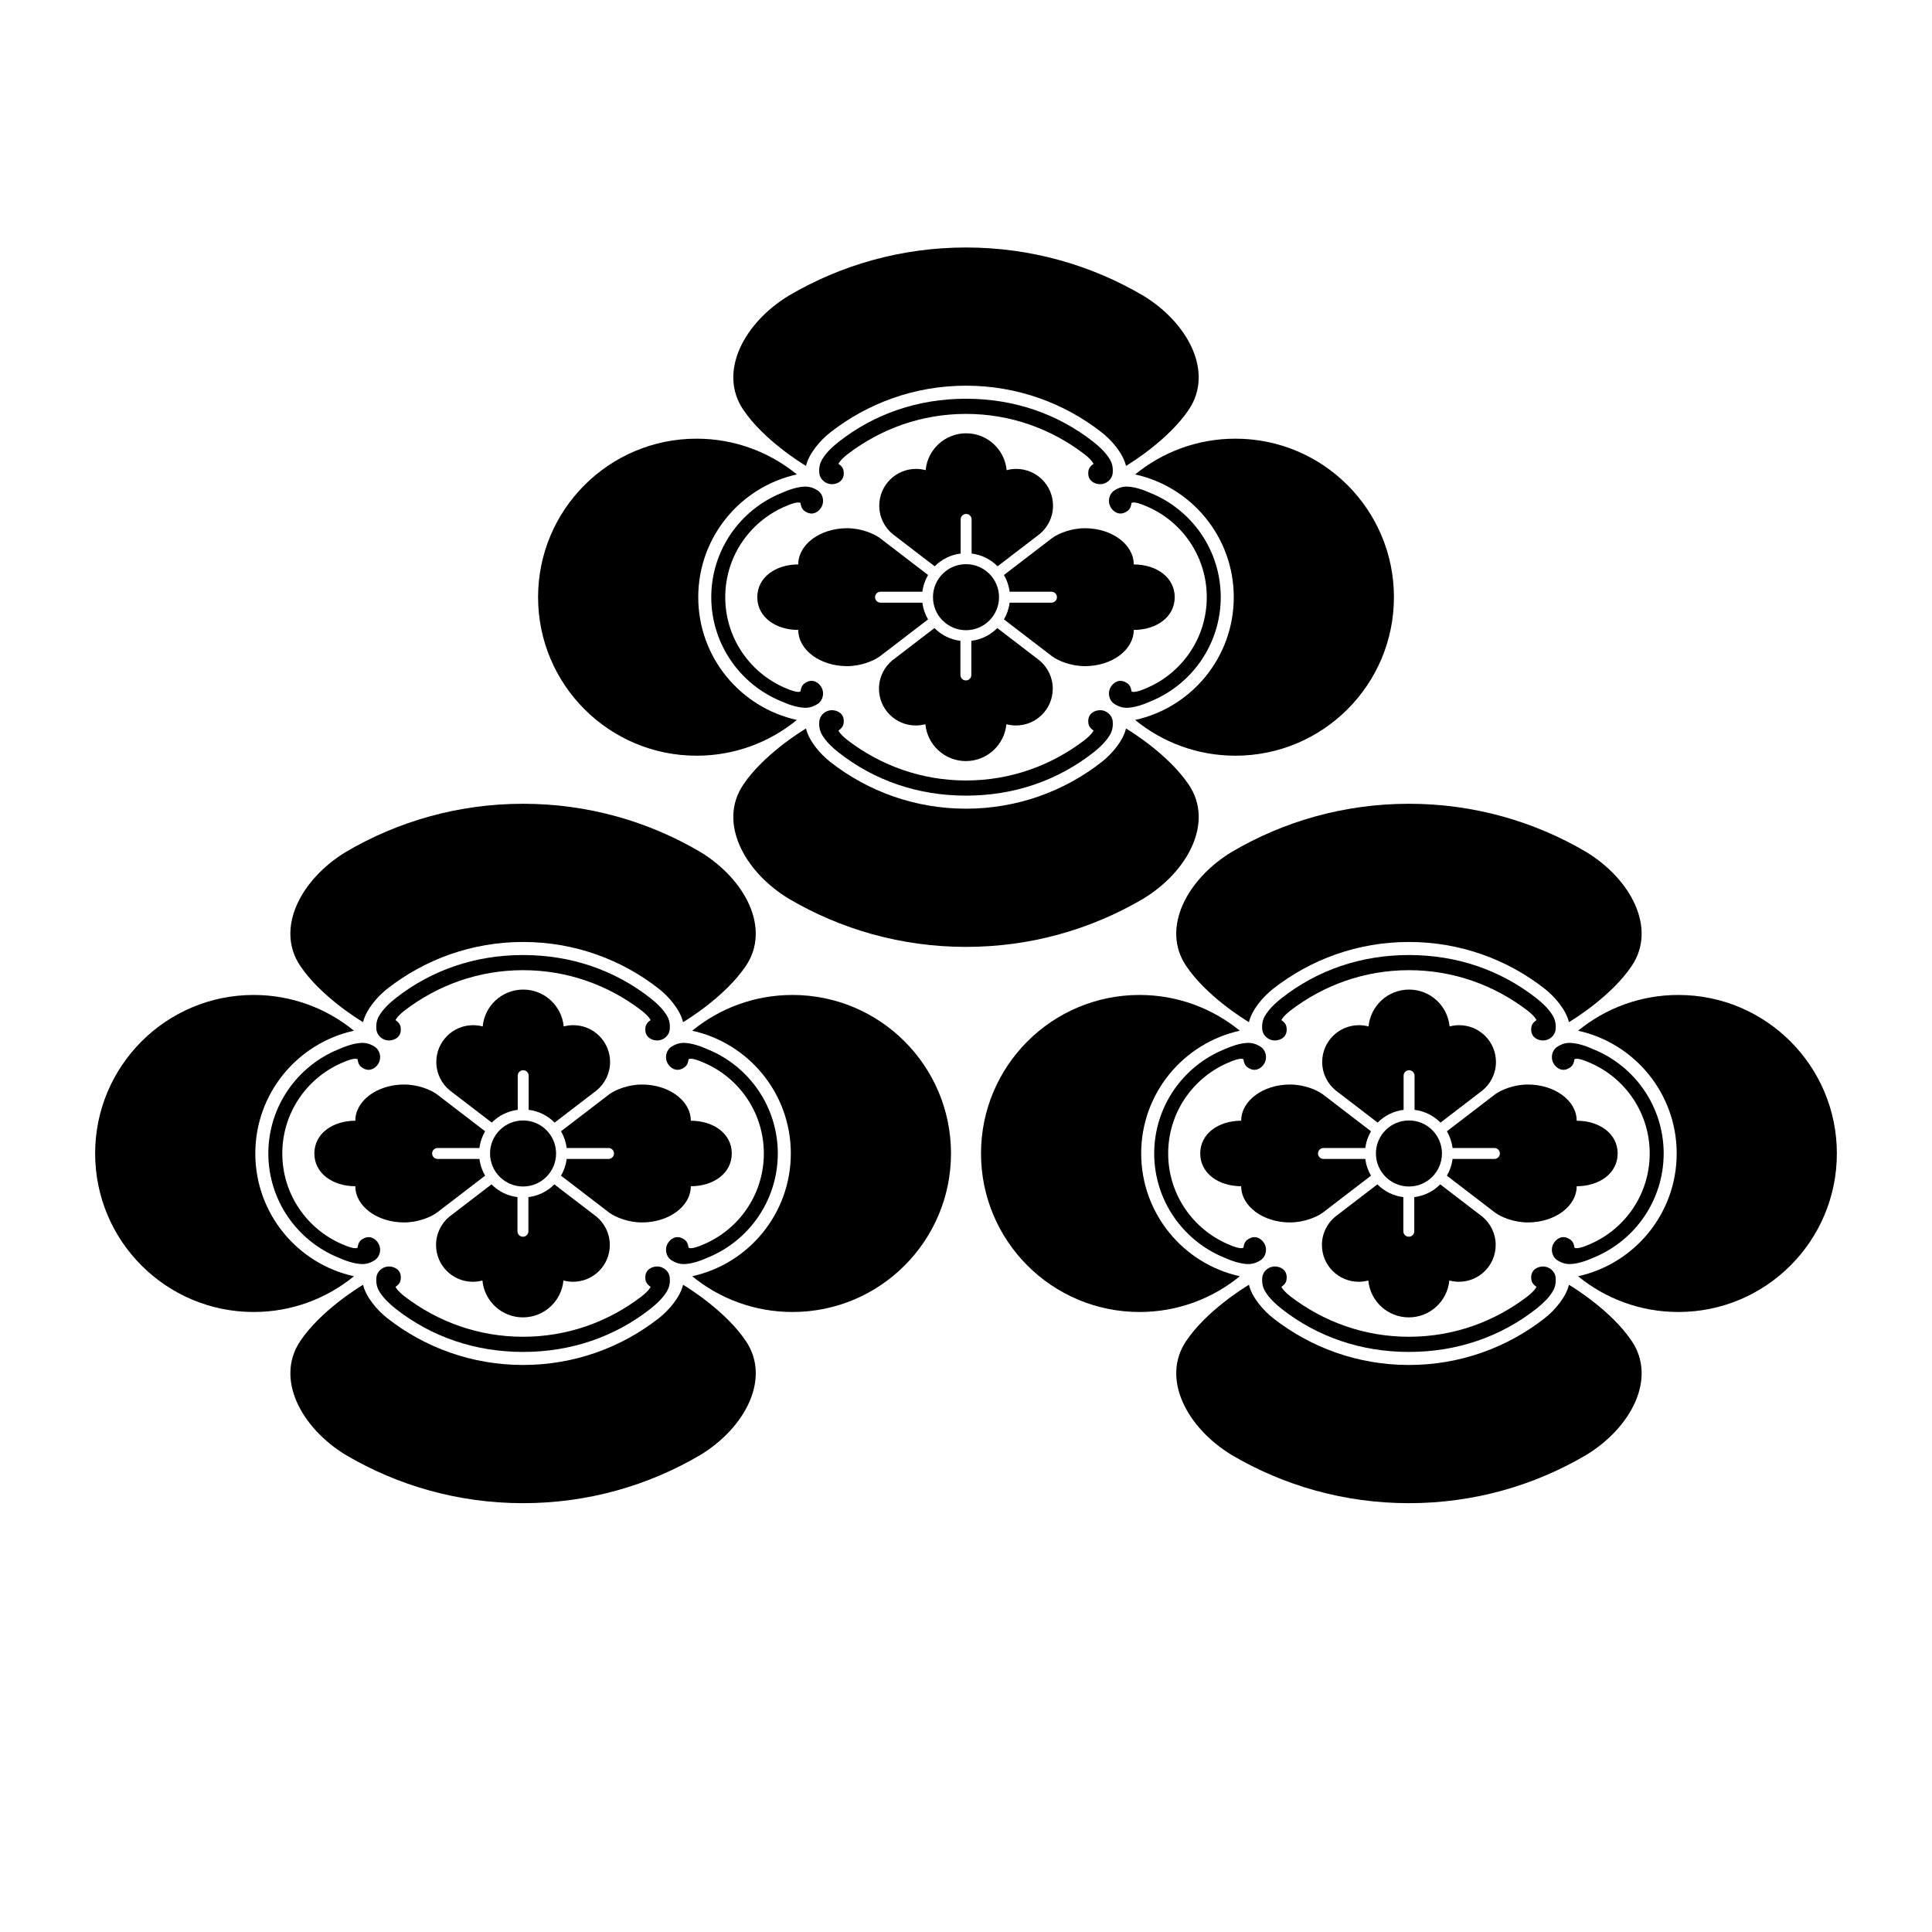 <?xml version="1.0" encoding="UTF-8" standalone="no"?>
<!-- Created with Inkscape (http://www.inkscape.org/) -->

<svg
   version="1.1"
   id="svg6595"
   width="793.701"
   height="793.701"
   viewBox="0 0 793.701 793.701"
   sodipodi:docname="asakura-yoshikage.svg"
   inkscape:version="1.2 (dc2aeda, 2022-05-15)"
   xmlns:inkscape="http://www.inkscape.org/namespaces/inkscape"
   xmlns:sodipodi="http://sodipodi.sourceforge.net/DTD/sodipodi-0.dtd"
   xmlns="http://www.w3.org/2000/svg"
   xmlns:svg="http://www.w3.org/2000/svg">
  <defs
     id="defs6599">
    <clipPath
       clipPathUnits="userSpaceOnUse"
       id="clipPath7643">
      <path
         d="M -557.064,585.848 H 38.211 V -9.428 H -557.064 Z"
         id="path7645"
         style="stroke-width:1" />
    </clipPath>
    <clipPath
       clipPathUnits="userSpaceOnUse"
       id="clipPath7649">
      <path
         d="M -528.09,575.381 H 67.186 V -19.895 H -528.09 Z"
         id="path7651"
         style="stroke-width:1" />
    </clipPath>
    <clipPath
       clipPathUnits="userSpaceOnUse"
       id="clipPath7655">
      <path
         d="M -564.573,585.848 H 30.703 V -9.428 H -564.573 Z"
         id="path7657"
         style="stroke-width:1" />
    </clipPath>
    <clipPath
       clipPathUnits="userSpaceOnUse"
       id="clipPath7661">
      <path
         d="M -561.413,585.852 H 33.863 V -9.424 H -561.413 Z"
         id="path7663"
         style="stroke-width:1" />
    </clipPath>
    <clipPath
       clipPathUnits="userSpaceOnUse"
       id="clipPath7667">
      <path
         d="M -557.495,577.85 H 37.781 V -17.426 H -557.495 Z"
         id="path7669"
         style="stroke-width:1" />
    </clipPath>
    <clipPath
       clipPathUnits="userSpaceOnUse"
       id="clipPath7673">
      <path
         d="M -568.227,575.819 H 27.049 V -19.457 H -568.227 Z"
         id="path7675"
         style="stroke-width:1" />
    </clipPath>
    <clipPath
       clipPathUnits="userSpaceOnUse"
       id="clipPath7679">
      <path
         d="M -576.369,585.588 H 18.907 V -9.688 H -576.369 Z"
         id="path7681"
         style="stroke-width:1" />
    </clipPath>
    <clipPath
       clipPathUnits="userSpaceOnUse"
       id="clipPath7685">
      <path
         d="M -550.264,577.325 H 45.012 V -17.951 H -550.264 Z"
         id="path7687"
         style="stroke-width:1" />
    </clipPath>
    <clipPath
       clipPathUnits="userSpaceOnUse"
       id="clipPath7691">
      <path
         d="M -536.698,584.573 H 58.578 V -10.703 H -536.698 Z"
         id="path7693"
         style="stroke-width:1" />
    </clipPath>
    <clipPath
       clipPathUnits="userSpaceOnUse"
       id="clipPath7697">
      <path
         d="M -540.821,585.848 H 54.455 V -9.428 H -540.821 Z"
         id="path7699"
         style="stroke-width:1" />
    </clipPath>
    <clipPath
       clipPathUnits="userSpaceOnUse"
       id="clipPath7703">
      <path
         d="M -538.222,577.948 H 57.054 V -17.328 H -538.222 Z"
         id="path7705"
         style="stroke-width:1" />
    </clipPath>
    <clipPath
       clipPathUnits="userSpaceOnUse"
       id="clipPath7709">
      <path
         d="M -556.401,578.014 H 38.875 V -17.262 H -556.401 Z"
         id="path7711"
         style="stroke-width:1" />
    </clipPath>
    <clipPath
       clipPathUnits="userSpaceOnUse"
       id="clipPath7715">
      <path
         d="M -586.545,579.503 H 8.731 V -15.773 H -586.545 Z"
         id="path7717"
         style="stroke-width:1" />
    </clipPath>
    <clipPath
       clipPathUnits="userSpaceOnUse"
       id="clipPath7722">
      <path
         d="M -584.194,578.938 H 11.082 V -16.338 H -584.194 Z"
         id="path7724"
         style="stroke-width:1" />
    </clipPath>
    <clipPath
       clipPathUnits="userSpaceOnUse"
       id="clipPath7728">
      <path
         d="M -545.417,584.573 H 49.859 V -10.703 H -545.417 Z"
         id="path7730"
         style="stroke-width:1" />
    </clipPath>
    <clipPath
       clipPathUnits="userSpaceOnUse"
       id="clipPath7734">
      <path
         d="M -553.898,585.848 H 41.378 V -9.428 H -553.898 Z"
         id="path7736"
         style="stroke-width:1" />
    </clipPath>
    <clipPath
       clipPathUnits="userSpaceOnUse"
       id="clipPath7740">
      <path
         d="M -574.546,585.852 H 20.73 V -9.424 H -574.546 Z"
         id="path7742"
         style="stroke-width:1" />
    </clipPath>
    <clipPath
       clipPathUnits="userSpaceOnUse"
       id="clipPath7746">
      <path
         d="M -572.817,586.135 H 22.459 V -9.141 H -572.817 Z"
         id="path7748"
         style="stroke-width:1" />
    </clipPath>
    <clipPath
       clipPathUnits="userSpaceOnUse"
       id="clipPath7752">
      <path
         d="M -567.775,585.852 H 27.501 V -9.424 H -567.775 Z"
         id="path7754"
         style="stroke-width:1" />
    </clipPath>
    <clipPath
       clipPathUnits="userSpaceOnUse"
       id="clipPath7759">
      <path
         d="M -531.192,581.588 H 64.084 V -13.688 H -531.192 Z"
         id="path7761"
         style="stroke-width:1" />
    </clipPath>
    <clipPath
       clipPathUnits="userSpaceOnUse"
       id="clipPath7765">
      <path
         d="M -548.983,585.852 H 46.293 V -9.424 H -548.983 Z"
         id="path7767"
         style="stroke-width:1" />
    </clipPath>
    <clipPath
       clipPathUnits="userSpaceOnUse"
       id="clipPath7771">
      <path
         d="M -542.933,584.573 H 52.343 V -10.703 H -542.933 Z"
         id="path7773"
         style="stroke-width:1" />
    </clipPath>
    <clipPath
       clipPathUnits="userSpaceOnUse"
       id="clipPath7777">
      <path
         d="m -446.636,316.265 h 595.276 v -595.276 h -595.276 z"
         id="path7779"
         style="stroke-width:1" />
    </clipPath>
    <clipPath
       clipPathUnits="userSpaceOnUse"
       id="clipPath7783">
      <path
         d="m -444.287,355.4 h 595.276 v -595.276 h -595.276 z"
         id="path7785"
         style="stroke-width:1" />
    </clipPath>
    <clipPath
       clipPathUnits="userSpaceOnUse"
       id="clipPath7789">
      <path
         d="m -434.115,247.653 h 595.276 v -595.276 h -595.276 z"
         id="path7791"
         style="stroke-width:1" />
    </clipPath>
    <clipPath
       clipPathUnits="userSpaceOnUse"
       id="clipPath7795">
      <path
         d="m -434.115,294.257 h 595.276 v -595.276 h -595.276 z"
         id="path7797"
         style="stroke-width:1" />
    </clipPath>
    <clipPath
       clipPathUnits="userSpaceOnUse"
       id="clipPath7801">
      <path
         d="m -351.615,355.4 h 595.276 v -595.276 h -595.276 z"
         id="path7803"
         style="stroke-width:1" />
    </clipPath>
    <clipPath
       clipPathUnits="userSpaceOnUse"
       id="clipPath7807">
      <path
         d="m -359.932,355.4 h 595.276 v -595.276 h -595.276 z"
         id="path7809"
         style="stroke-width:1" />
    </clipPath>
    <clipPath
       clipPathUnits="userSpaceOnUse"
       id="clipPath7813">
      <path
         d="m -421.595,394.537 h 595.276 v -595.276 h -595.276 z"
         id="path7815"
         style="stroke-width:1" />
    </clipPath>
    <clipPath
       clipPathUnits="userSpaceOnUse"
       id="clipPath7819">
      <path
         d="m -434.115,463.15 h 595.276 v -595.276 h -595.276 z"
         id="path7821"
         style="stroke-width:1" />
    </clipPath>
    <clipPath
       clipPathUnits="userSpaceOnUse"
       id="clipPath7825">
      <path
         d="m -434.115,416.548 h 595.276 v -595.276 h -595.276 z"
         id="path7827"
         style="stroke-width:1" />
    </clipPath>
    <clipPath
       clipPathUnits="userSpaceOnUse"
       id="clipPath7831">
      <path
         d="M -516.614,355.402 H 78.662 V -239.874 H -516.614 Z"
         id="path7833"
         style="stroke-width:1" />
    </clipPath>
    <clipPath
       clipPathUnits="userSpaceOnUse"
       id="clipPath7837">
      <path
         d="M -508.299,355.402 H 86.977 V -239.874 H -508.299 Z"
         id="path7839"
         style="stroke-width:1" />
    </clipPath>
    <clipPath
       clipPathUnits="userSpaceOnUse"
       id="clipPath7843">
      <path
         d="m -406.094,355.4 h 595.276 v -595.276 h -595.276 z"
         id="path7845"
         style="stroke-width:1" />
    </clipPath>
    <clipPath
       clipPathUnits="userSpaceOnUse"
       id="clipPath7849">
      <path
         d="m -462.136,355.402 h 595.276 v -595.276 h -595.276 z"
         id="path7851"
         style="stroke-width:1" />
    </clipPath>
    <clipPath
       clipPathUnits="userSpaceOnUse"
       id="clipPath7855">
      <path
         d="m -161.165,416.548 h 595.276 v -595.276 h -595.276 z"
         id="path7857"
         style="stroke-width:1" />
    </clipPath>
    <clipPath
       clipPathUnits="userSpaceOnUse"
       id="clipPath7861">
      <path
         d="m -243.664,355.402 h 595.276 v -595.276 h -595.276 z"
         id="path7863"
         style="stroke-width:1" />
    </clipPath>
    <clipPath
       clipPathUnits="userSpaceOnUse"
       id="clipPath7867">
      <path
         d="m -235.349,355.402 h 595.276 v -595.276 h -595.276 z"
         id="path7869"
         style="stroke-width:1" />
    </clipPath>
    <clipPath
       clipPathUnits="userSpaceOnUse"
       id="clipPath7873">
      <path
         d="m -133.144,355.4 h 595.276 v -595.276 h -595.276 z"
         id="path7875"
         style="stroke-width:1" />
    </clipPath>
    <clipPath
       clipPathUnits="userSpaceOnUse"
       id="clipPath7879">
      <path
         d="m -189.185,355.402 h 595.276 v -595.276 h -595.276 z"
         id="path7881"
         style="stroke-width:1" />
    </clipPath>
    <clipPath
       clipPathUnits="userSpaceOnUse"
       id="clipPath7885">
      <path
         d="m -310.161,144.866 h 595.276 v -595.276 h -595.276 z"
         id="path7887"
         style="stroke-width:1" />
    </clipPath>
    <clipPath
       clipPathUnits="userSpaceOnUse"
       id="clipPath7891">
      <path
         d="m -307.812,184.001 h 595.276 v -595.276 h -595.276 z"
         id="path7893"
         style="stroke-width:1" />
    </clipPath>
    <clipPath
       clipPathUnits="userSpaceOnUse"
       id="clipPath7897">
      <path
         d="m -297.641,76.253 h 595.276 v -595.276 h -595.276 z"
         id="path7899"
         style="stroke-width:1" />
    </clipPath>
    <clipPath
       clipPathUnits="userSpaceOnUse"
       id="clipPath7903">
      <path
         d="m -297.641,122.857 h 595.276 v -595.276 h -595.276 z"
         id="path7905"
         style="stroke-width:1" />
    </clipPath>
    <clipPath
       clipPathUnits="userSpaceOnUse"
       id="clipPath7909">
      <path
         d="m -215.141,184.001 h 595.276 v -595.276 h -595.276 z"
         id="path7911"
         style="stroke-width:1" />
    </clipPath>
    <clipPath
       clipPathUnits="userSpaceOnUse"
       id="clipPath7915">
      <path
         d="m -223.457,184.001 h 595.276 v -595.276 h -595.276 z"
         id="path7917"
         style="stroke-width:1" />
    </clipPath>
    <clipPath
       clipPathUnits="userSpaceOnUse"
       id="clipPath7921">
      <path
         d="m -285.12,223.136 h 595.276 v -595.276 h -595.276 z"
         id="path7923"
         style="stroke-width:1" />
    </clipPath>
    <clipPath
       clipPathUnits="userSpaceOnUse"
       id="clipPath7927">
      <path
         d="m -297.641,291.75 h 595.276 v -595.276 h -595.276 z"
         id="path7929"
         style="stroke-width:1" />
    </clipPath>
    <clipPath
       clipPathUnits="userSpaceOnUse"
       id="clipPath7933">
      <path
         d="m -297.641,245.147 h 595.276 v -595.276 h -595.276 z"
         id="path7935"
         style="stroke-width:1" />
    </clipPath>
    <clipPath
       clipPathUnits="userSpaceOnUse"
       id="clipPath7939">
      <path
         d="m -380.14,184.002 h 595.276 v -595.276 h -595.276 z"
         id="path7941"
         style="stroke-width:1" />
    </clipPath>
    <clipPath
       clipPathUnits="userSpaceOnUse"
       id="clipPath7945">
      <path
         d="m -371.824,184.002 h 595.276 v -595.276 h -595.276 z"
         id="path7947"
         style="stroke-width:1" />
    </clipPath>
    <clipPath
       clipPathUnits="userSpaceOnUse"
       id="clipPath7951">
      <path
         d="m -269.619,184.001 h 595.276 v -595.276 h -595.276 z"
         id="path7953"
         style="stroke-width:1" />
    </clipPath>
    <clipPath
       clipPathUnits="userSpaceOnUse"
       id="clipPath7957">
      <path
         d="m -325.661,184.002 h 595.276 v -595.276 h -595.276 z"
         id="path7959"
         style="stroke-width:1" />
    </clipPath>
    <clipPath
       clipPathUnits="userSpaceOnUse"
       id="clipPath7963">
      <path
         d="m -173.685,316.265 h 595.276 v -595.276 h -595.276 z"
         id="path7965"
         style="stroke-width:1" />
    </clipPath>
    <clipPath
       clipPathUnits="userSpaceOnUse"
       id="clipPath7969">
      <path
         d="m -171.337,355.4 h 595.276 v -595.276 h -595.276 z"
         id="path7971"
         style="stroke-width:1" />
    </clipPath>
    <clipPath
       clipPathUnits="userSpaceOnUse"
       id="clipPath7975">
      <path
         d="m -161.165,247.653 h 595.276 v -595.276 h -595.276 z"
         id="path7977"
         style="stroke-width:1" />
    </clipPath>
    <clipPath
       clipPathUnits="userSpaceOnUse"
       id="clipPath7981">
      <path
         d="m -161.165,294.257 h 595.276 v -595.276 h -595.276 z"
         id="path7983"
         style="stroke-width:1" />
    </clipPath>
    <clipPath
       clipPathUnits="userSpaceOnUse"
       id="clipPath7987">
      <path
         d="M -78.665,355.4 H 516.611 V -239.876 H -78.665 Z"
         id="path7989"
         style="stroke-width:1" />
    </clipPath>
    <clipPath
       clipPathUnits="userSpaceOnUse"
       id="clipPath7993">
      <path
         d="m -86.981,355.4 h 595.276 v -595.276 h -595.276 z"
         id="path7995"
         style="stroke-width:1" />
    </clipPath>
    <clipPath
       clipPathUnits="userSpaceOnUse"
       id="clipPath7999">
      <path
         d="m -148.644,394.537 h 595.276 v -595.276 h -595.276 z"
         id="path8001"
         style="stroke-width:1" />
    </clipPath>
    <clipPath
       clipPathUnits="userSpaceOnUse"
       id="clipPath8005">
      <path
         d="M -161.165,463.15 H 434.111 V -132.126 H -161.165 Z"
         id="path8007"
         style="stroke-width:1" />
    </clipPath>
  </defs>
  <sodipodi:namedview
     id="namedview6597"
     pagecolor="#ffffff"
     bordercolor="#000000"
     borderopacity="0.25"
     inkscape:showpageshadow="2"
     inkscape:pageopacity="0.0"
     inkscape:pagecheckerboard="0"
     inkscape:deskcolor="#d1d1d1"
     showgrid="false"
     inkscape:zoom="0.29734106"
     inkscape:cx="-215.24105"
     inkscape:cy="454.02408"
     inkscape:window-width="1419"
     inkscape:window-height="456"
     inkscape:window-x="0"
     inkscape:window-y="25"
     inkscape:window-maximized="0"
     inkscape:current-layer="svg6595">
    <inkscape:page
       x="0"
       y="0"
       id="page6601"
       width="793.701"
       height="793.701" />
  </sodipodi:namedview>
  <path
     d="m 413.547,193.156 c 1.257,-0.339 2.581,-0.523 3.948,-0.523 8.343,0 15.107,6.764 15.107,15.107 0,4.704 -2.15,8.902 -5.518,11.673 l -17.268,13.237 c -2.793,-2.829 -6.51,-4.737 -10.66,-5.241 v -14.027 c 0,-1.242 -1.005,-2.245 -2.248,-2.245 -1.244,0 -2.248,1.003 -2.248,2.245 v 14.027 c -4.15,0.504 -7.866,2.412 -10.66,5.241 l -17.268,-13.237 c -3.369,-2.771 -5.517,-6.969 -5.517,-11.673 0,-8.343 6.763,-15.107 15.107,-15.107 1.364,0 2.689,0.182 3.948,0.522 0.786,-8.499 7.934,-15.148 16.638,-15.148 8.702,0 15.851,6.652 16.639,15.149"
     style="fill:#000000;fill-opacity:1;fill-rule:nonzero;stroke:none"
     id="path6715" />
  <path
     d="m 410.415,245.336 c 0,7.493 -6.075,13.565 -13.564,13.565 -7.487,0 -13.565,-6.072 -13.565,-13.565 0,-7.492 6.078,-13.564 13.565,-13.564 7.489,0 13.564,6.072 13.564,13.564"
     style="fill:#000000;fill-opacity:1;fill-rule:nonzero;stroke:none"
     id="path6719" />
  <path
     d="m 396.854,101.672 c 26.57,0 51.453,7.215 72.801,19.788 18.409,11.179 29.109,31.372 18.741,46.801 -8.293,12.347 -23.686,21.858 -25.816,23.138 -1.178,-5.067 -5.804,-10.494 -10.016,-13.783 -15.358,-12.013 -34.697,-19.169 -55.71,-19.169 -21.016,0 -40.352,7.156 -55.711,19.169 -4.216,3.289 -8.837,8.716 -10.02,13.783 -2.126,-1.28 -17.518,-10.791 -25.814,-23.138 -10.368,-15.429 0.33,-35.622 18.744,-46.801 21.347,-12.573 46.23,-19.788 72.801,-19.788"
     style="fill:#000000;fill-opacity:1;fill-rule:nonzero;stroke:none"
     id="path6723" />
  <path
     d="m 396.854,163.811 c 19.772,0 37.672,6.212 52.377,17.754 2.675,2.127 5.052,4.431 6.631,7.015 0.982,1.609 1.489,3.445 1.236,5.884 -0.263,2.537 -2.666,4.454 -5.091,4.454 -2.432,0 -4.935,-1.449 -4.935,-4.412 0,-1.702 0.438,-2.739 2.179,-3.955 0,0 -0.527,-1.443 -3.783,-3.986 -13.573,-10.364 -30.282,-16.522 -48.614,-16.529 -18.332,0.007 -35.042,6.165 -48.619,16.529 -3.255,2.543 -3.78,3.986 -3.78,3.986 1.74,1.216 2.177,2.253 2.177,3.955 0,2.963 -2.5,4.412 -4.932,4.412 -2.426,0 -4.829,-1.917 -5.093,-4.454 -0.255,-2.439 0.253,-4.275 1.237,-5.884 1.578,-2.584 3.956,-4.888 6.632,-7.015 14.706,-11.542 32.606,-17.754 52.378,-17.754"
     style="fill:#000000;fill-opacity:1;fill-rule:nonzero;stroke:none"
     id="path6727" />
  <path
     d="m 286.854,245.336 c 0,24.7 17.348,45.349 40.521,50.434 -11.226,9.182 -25.569,14.687 -41.2,14.687 -35.966,0 -65.122,-29.157 -65.122,-65.121 0,-35.966 29.156,-65.12 65.122,-65.12 15.631,0 29.974,5.505 41.2,14.685 -23.173,5.088 -40.521,25.736 -40.521,50.435"
     style="fill:#000000;fill-opacity:1;fill-rule:nonzero;stroke:none"
     id="path6731" />
  <path
     d="m 297.942,245.336 c 0,16.581 9.964,30.841 24.227,37.113 6.153,2.781 6.717,1.517 6.717,1.517 0.283,-2.104 1.001,-2.968 2.517,-3.749 2.631,-1.36 5.067,0.197 6.181,2.356 1.115,2.155 0.514,5.169 -1.617,6.569 -2.052,1.344 -3.914,1.736 -5.797,1.603 -3.015,-0.216 -6.141,-1.268 -9.256,-2.664 -16.833,-6.893 -28.681,-23.42 -28.715,-42.745 0.034,-19.324 11.882,-35.852 28.715,-42.746 3.115,-1.397 6.241,-2.446 9.256,-2.665 1.883,-0.132 3.745,0.26 5.797,1.605 2.131,1.4 2.732,4.412 1.617,6.57 -1.114,2.16 -3.55,3.716 -6.181,2.356 -1.516,-0.782 -2.234,-1.647 -2.517,-3.75 0,0 -0.564,-1.265 -6.717,1.515 -14.263,6.275 -24.227,20.533 -24.227,37.115"
     style="fill:#000000;fill-opacity:1;fill-rule:nonzero;stroke:none"
     id="path6735" />
  <path
     d="m 380.159,297.516 c -1.257,0.338 -2.581,0.522 -3.948,0.522 -8.343,0 -15.107,-6.762 -15.107,-15.106 0,-4.704 2.15,-8.903 5.519,-11.674 l 17.267,-13.236 c 2.793,2.827 6.51,4.736 10.66,5.24 v 14.027 c 0,1.243 1.005,2.247 2.248,2.247 1.244,0 2.246,-1.004 2.246,-2.247 v -14.027 c 4.152,-0.504 7.867,-2.413 10.662,-5.24 l 17.268,13.236 c 3.369,2.771 5.517,6.97 5.517,11.674 0,8.344 -6.763,15.106 -15.107,15.106 -1.364,0 -2.689,-0.184 -3.948,-0.521 -0.785,8.499 -7.934,15.148 -16.638,15.148 -8.702,0 -15.851,-6.652 -16.639,-15.149"
     style="fill:#000000;fill-opacity:1;fill-rule:nonzero;stroke:none"
     id="path6739" />
  <path
     d="m 396.854,389.001 c -26.571,0 -51.454,-7.214 -72.801,-19.788 -18.41,-11.18 -29.11,-31.372 -18.742,-46.801 8.294,-12.347 23.686,-21.858 25.816,-23.138 1.179,5.066 5.804,10.495 10.016,13.783 15.359,12.012 34.697,19.168 55.711,19.168 21.016,0 40.352,-7.156 55.71,-19.168 4.216,-3.288 8.838,-8.717 10.02,-13.783 2.13,1.28 17.519,10.791 25.815,23.138 10.368,15.429 -0.332,35.621 -18.743,46.801 -21.349,12.574 -46.232,19.788 -72.802,19.788"
     style="fill:#000000;fill-opacity:1;fill-rule:nonzero;stroke:none"
     id="path6743" />
  <path
     d="m 396.854,326.864 c -19.772,0 -37.672,-6.215 -52.378,-17.758 -2.676,-2.126 -5.052,-4.429 -6.63,-7.012 -0.983,-1.612 -1.49,-3.448 -1.236,-5.884 0.265,-2.54 2.665,-4.456 5.093,-4.456 2.431,0 4.931,1.45 4.931,4.411 0,1.704 -0.438,2.74 -2.179,3.957 0,0 0.528,1.444 3.784,3.986 13.573,10.362 30.283,16.522 48.615,16.529 18.332,-0.007 35.041,-6.167 48.618,-16.529 3.255,-2.542 3.779,-3.986 3.779,-3.986 -1.739,-1.217 -2.177,-2.253 -2.177,-3.957 0,-2.961 2.501,-4.411 4.933,-4.411 2.427,0 4.828,1.916 5.093,4.456 0.255,2.436 -0.253,4.272 -1.237,5.884 -1.579,2.583 -3.957,4.886 -6.632,7.012 -14.705,11.543 -32.605,17.758 -52.377,17.758"
     style="fill:#000000;fill-opacity:1;fill-rule:nonzero;stroke:none"
     id="path6747" />
  <path
     d="m 506.852,245.337 c 0,-24.699 -17.347,-45.348 -40.52,-50.433 11.225,-9.18 25.569,-14.688 41.201,-14.688 35.966,0 65.12,29.157 65.12,65.121 0,35.965 -29.154,65.12 -65.12,65.12 -15.632,0 -29.976,-5.505 -41.201,-14.685 23.173,-5.086 40.52,-25.735 40.52,-50.435"
     style="fill:#000000;fill-opacity:1;fill-rule:nonzero;stroke:none"
     id="path6751" />
  <path
     d="m 495.764,245.337 c 0,-16.58 -9.964,-30.839 -24.227,-37.113 -6.153,-2.782 -6.717,-1.516 -6.717,-1.516 -0.282,2.102 -1.002,2.966 -2.517,3.75 -2.631,1.359 -5.067,-0.197 -6.181,-2.358 -1.115,-2.155 -0.514,-5.17 1.617,-6.568 2.051,-1.347 3.915,-1.738 5.796,-1.606 3.016,0.218 6.144,1.27 9.257,2.666 16.832,6.893 28.68,23.42 28.715,42.745 -0.035,19.324 -11.883,35.852 -28.715,42.745 -3.113,1.398 -6.241,2.448 -9.257,2.664 -1.881,0.135 -3.745,-0.258 -5.796,-1.604 -2.131,-1.398 -2.732,-4.412 -1.617,-6.569 1.114,-2.159 3.55,-3.716 6.181,-2.356 1.515,0.784 2.235,1.647 2.517,3.751 0,0 0.564,1.264 6.717,-1.518 14.263,-6.273 24.227,-20.532 24.227,-37.113"
     style="fill:#000000;fill-opacity:1;fill-rule:nonzero;stroke:none"
     id="path6755" />
  <path
     d="m 359.491,245.336 c 0,-1.24 1.005,-2.247 2.248,-2.247 h 17.196 c 0.307,-2.484 1.117,-4.809 2.328,-6.875 0,0 -7.664,-5.902 -19.841,-15.209 -2.54,-1.847 -7.734,-3.997 -13.431,-3.997 -11.075,0 -20.053,6.66 -20.053,14.876 -9.292,0 -16.827,5.282 -16.827,13.452 0,8.168 7.535,13.453 16.827,13.453 0,8.216 8.978,14.876 20.053,14.876 5.697,0 10.891,-2.152 13.431,-3.997 12.177,-9.307 19.841,-15.211 19.841,-15.211 -1.211,-2.065 -2.021,-4.389 -2.328,-6.873 h -17.196 c -1.243,0 -2.248,-1.008 -2.248,-2.248"
     style="fill:#000000;fill-opacity:1;fill-rule:nonzero;stroke:none"
     id="path6759" />
  <path
     d="m 434.214,245.337 c 0,1.24 -1.008,2.247 -2.247,2.247 h -17.196 c -0.309,2.484 -1.117,4.809 -2.329,6.876 0,0 7.662,5.902 19.84,15.209 2.542,1.845 7.732,3.996 13.432,3.996 11.076,0 20.052,-6.66 20.052,-14.876 9.294,0 16.829,-5.284 16.829,-13.452 0,-8.169 -7.535,-13.452 -16.829,-13.452 0,-8.217 -8.976,-14.876 -20.052,-14.876 -5.7,0 -10.89,2.149 -13.432,3.997 -12.178,9.307 -19.84,15.21 -19.84,15.21 1.212,2.065 2.02,4.39 2.329,6.873 h 17.196 c 1.239,0 2.247,1.008 2.247,2.248"
     style="fill:#000000;fill-opacity:1;fill-rule:nonzero;stroke:none"
     id="path6763" />
  <path
     d="m 231.579,421.687 c 1.258,-0.338 2.582,-0.521 3.948,-0.521 8.343,0 15.107,6.764 15.107,15.107 0,4.704 -2.149,8.901 -5.517,11.672 l -17.268,13.237 c -2.794,-2.828 -6.511,-4.737 -10.66,-5.24 v -14.025 c 0,-1.246 -1.006,-2.248 -2.248,-2.248 -1.244,0 -2.248,1.002 -2.248,2.248 v 14.025 c -4.151,0.503 -7.867,2.412 -10.66,5.24 l -17.268,-13.237 c -3.369,-2.771 -5.517,-6.968 -5.517,-11.672 0,-8.343 6.762,-15.107 15.106,-15.107 1.364,0 2.69,0.18 3.948,0.521 0.787,-8.497 7.935,-15.148 16.639,-15.148 8.701,0 15.85,6.651 16.638,15.148"
     style="fill:#000000;fill-opacity:1;fill-rule:nonzero;stroke:none"
     id="path6767" />
  <path
     d="m 228.449,473.867 c 0,7.495 -6.075,13.568 -13.564,13.568 -7.487,0 -13.566,-6.073 -13.566,-13.568 0,-7.489 6.079,-13.562 13.566,-13.562 7.489,0 13.564,6.073 13.564,13.562"
     style="fill:#000000;fill-opacity:1;fill-rule:nonzero;stroke:none"
     id="path6771" />
  <path
     d="m 214.886,330.205 c 26.571,0 51.453,7.214 72.801,19.788 18.41,11.18 29.11,31.372 18.742,46.801 -8.294,12.347 -23.687,21.856 -25.816,23.137 -1.179,-5.066 -5.804,-10.494 -10.016,-13.782 -15.359,-12.014 -34.698,-19.17 -55.711,-19.17 -21.016,0 -40.352,7.156 -55.71,19.17 -4.216,3.288 -8.838,8.716 -10.02,13.782 -2.127,-1.281 -17.519,-10.79 -25.815,-23.137 -10.368,-15.429 0.331,-35.621 18.744,-46.801 21.348,-12.574 46.231,-19.788 72.801,-19.788"
     style="fill:#000000;fill-opacity:1;fill-rule:nonzero;stroke:none"
     id="path6775" />
  <path
     d="m 214.886,392.343 c 19.772,0 37.672,6.211 52.377,17.755 2.675,2.125 5.052,4.431 6.631,7.013 0.983,1.61 1.489,3.446 1.236,5.886 -0.263,2.537 -2.665,4.453 -5.091,4.453 -2.432,0 -4.934,-1.451 -4.934,-4.412 0,-1.703 0.437,-2.739 2.178,-3.955 0,0 -0.526,-1.442 -3.782,-3.988 -13.574,-10.361 -30.283,-16.52 -48.615,-16.528 -18.332,0.008 -35.041,6.167 -48.618,16.528 -3.255,2.546 -3.78,3.988 -3.78,3.988 1.74,1.216 2.177,2.252 2.177,3.955 0,2.961 -2.5,4.412 -4.932,4.412 -2.427,0 -4.829,-1.916 -5.093,-4.453 -0.255,-2.44 0.253,-4.276 1.237,-5.886 1.577,-2.582 3.956,-4.888 6.632,-7.013 14.705,-11.544 32.605,-17.755 52.377,-17.755"
     style="fill:#000000;fill-opacity:1;fill-rule:nonzero;stroke:none"
     id="path6779" />
  <path
     d="m 104.886,473.867 c 0,24.7 17.348,45.352 40.522,50.435 -11.227,9.182 -25.57,14.688 -41.2,14.688 -35.967,0 -65.123,-29.156 -65.123,-65.123 0,-35.964 29.156,-65.12 65.123,-65.12 15.63,0 29.973,5.506 41.2,14.688 -23.174,5.086 -40.522,25.735 -40.522,50.432"
     style="fill:#000000;fill-opacity:1;fill-rule:nonzero;stroke:none"
     id="path6783" />
  <path
     d="m 115.975,473.867 c 0,16.584 9.964,30.841 24.227,37.115 6.153,2.781 6.717,1.518 6.717,1.518 0.282,-2.105 1.001,-2.969 2.517,-3.75 2.631,-1.359 5.067,0.198 6.181,2.357 1.115,2.153 0.514,5.169 -1.617,6.567 -2.052,1.344 -3.915,1.737 -5.797,1.605 -3.015,-0.217 -6.141,-1.269 -9.256,-2.664 -16.833,-6.893 -28.681,-23.423 -28.715,-42.748 0.034,-19.322 11.882,-35.852 28.715,-42.745 3.115,-1.395 6.241,-2.445 9.256,-2.664 1.882,-0.132 3.745,0.259 5.797,1.604 2.131,1.401 2.732,4.412 1.617,6.571 -1.114,2.158 -3.55,3.716 -6.181,2.357 -1.516,-0.784 -2.235,-1.649 -2.517,-3.751 0,0 -0.564,-1.265 -6.717,1.514 -14.263,6.276 -24.227,20.533 -24.227,37.114"
     style="fill:#000000;fill-opacity:1;fill-rule:nonzero;stroke:none"
     id="path6787" />
  <path
     d="m 198.192,526.05 c -1.258,0.338 -2.582,0.524 -3.948,0.524 -8.343,0 -15.107,-6.764 -15.107,-15.108 0,-4.706 2.149,-8.903 5.519,-11.674 l 17.266,-13.237 c 2.793,2.828 6.511,4.737 10.66,5.24 v 14.028 c 0,1.243 1.005,2.248 2.248,2.248 1.244,0 2.247,-1.005 2.247,-2.248 v -14.028 c 4.152,-0.503 7.866,-2.412 10.661,-5.24 l 17.268,13.237 c 3.369,2.771 5.517,6.968 5.517,11.674 0,8.344 -6.762,15.108 -15.106,15.108 -1.364,0 -2.69,-0.186 -3.948,-0.522 -0.786,8.498 -7.935,15.148 -16.639,15.148 -8.701,0 -15.85,-6.653 -16.638,-15.15"
     style="fill:#000000;fill-opacity:1;fill-rule:nonzero;stroke:none"
     id="path6791" />
  <path
     d="m 214.886,617.533 c -26.57,0 -51.453,-7.213 -72.801,-19.789 -18.409,-11.177 -29.109,-31.369 -18.741,-46.798 8.293,-12.347 23.685,-21.86 25.816,-23.139 1.178,5.065 5.804,10.495 10.016,13.784 15.358,12.011 34.697,19.167 55.71,19.167 21.016,0 40.352,-7.156 55.711,-19.167 4.216,-3.289 8.837,-8.719 10.02,-13.784 2.129,1.279 17.518,10.792 25.814,23.139 10.368,15.429 -0.332,35.621 -18.742,46.798 -21.35,12.576 -46.232,19.789 -72.803,19.789"
     style="fill:#000000;fill-opacity:1;fill-rule:nonzero;stroke:none"
     id="path6795" />
  <path
     d="m 214.886,555.399 c -19.772,0 -37.672,-6.216 -52.377,-17.757 -2.676,-2.128 -5.052,-4.431 -6.631,-7.014 -0.982,-1.612 -1.489,-3.448 -1.236,-5.882 0.266,-2.54 2.666,-4.456 5.094,-4.456 2.43,0 4.93,1.448 4.93,4.409 0,1.705 -0.437,2.741 -2.178,3.957 0,0 0.528,1.443 3.784,3.986 13.573,10.364 30.282,16.522 48.614,16.528 18.332,-0.006 35.041,-6.164 48.619,-16.528 3.254,-2.543 3.778,-3.986 3.778,-3.986 -1.738,-1.216 -2.177,-2.252 -2.177,-3.957 0,-2.961 2.501,-4.409 4.933,-4.409 2.427,0 4.828,1.916 5.094,4.456 0.254,2.434 -0.254,4.27 -1.238,5.882 -1.578,2.583 -3.957,4.886 -6.632,7.014 -14.705,11.541 -32.605,17.757 -52.377,17.757"
     style="fill:#000000;fill-opacity:1;fill-rule:nonzero;stroke:none"
     id="path6799" />
  <path
     d="m 324.885,473.87 c 0,-24.697 -17.347,-45.349 -40.52,-50.435 11.225,-9.18 25.569,-14.688 41.201,-14.688 35.965,0 65.12,29.159 65.12,65.123 0,35.966 -29.155,65.12 -65.12,65.12 -15.632,0 -29.976,-5.506 -41.201,-14.686 23.173,-5.085 40.52,-25.734 40.52,-50.434"
     style="fill:#000000;fill-opacity:1;fill-rule:nonzero;stroke:none"
     id="path6803" />
  <path
     d="m 313.798,473.87 c 0,-16.581 -9.964,-30.839 -24.227,-37.115 -6.153,-2.781 -6.717,-1.516 -6.717,-1.516 -0.283,2.104 -1.003,2.97 -2.517,3.751 -2.631,1.359 -5.067,-0.196 -6.182,-2.357 -1.114,-2.156 -0.513,-5.17 1.618,-6.57 2.05,-1.346 3.914,-1.737 5.796,-1.605 3.016,0.219 6.144,1.269 9.257,2.667 16.832,6.893 28.68,23.42 28.715,42.745 -0.035,19.322 -11.883,35.852 -28.715,42.745 -3.113,1.397 -6.241,2.448 -9.257,2.664 -1.882,0.135 -3.746,-0.259 -5.796,-1.603 -2.131,-1.4 -2.732,-4.413 -1.618,-6.569 1.115,-2.159 3.551,-3.716 6.182,-2.357 1.514,0.784 2.234,1.646 2.517,3.75 0,0 0.564,1.266 6.717,-1.516 14.263,-6.273 24.227,-20.533 24.227,-37.114"
     style="fill:#000000;fill-opacity:1;fill-rule:nonzero;stroke:none"
     id="path6807" />
  <path
     d="m 177.525,473.867 c 0,-1.24 1.005,-2.245 2.248,-2.245 h 17.196 c 0.307,-2.484 1.117,-4.81 2.328,-6.875 0,0 -7.664,-5.904 -19.841,-15.208 -2.54,-1.849 -7.734,-4 -13.431,-4 -11.075,0 -20.053,6.662 -20.053,14.877 -9.292,0 -16.827,5.282 -16.827,13.451 0,8.169 7.535,13.453 16.827,13.453 0,8.216 8.978,14.878 20.053,14.878 5.697,0 10.891,-2.154 13.431,-3.998 12.177,-9.306 19.841,-15.21 19.841,-15.21 -1.211,-2.066 -2.021,-4.391 -2.328,-6.875 h -17.196 c -1.243,0 -2.248,-1.008 -2.248,-2.248"
     style="fill:#000000;fill-opacity:1;fill-rule:nonzero;stroke:none"
     id="path6811" />
  <path
     d="m 252.246,473.87 c 0,1.24 -1.008,2.248 -2.247,2.248 h -17.196 c -0.309,2.484 -1.117,4.809 -2.329,6.874 0,0 7.663,5.904 19.84,15.208 2.543,1.847 7.732,3.998 13.432,3.998 11.076,0 20.052,-6.659 20.052,-14.875 9.295,0 16.829,-5.287 16.829,-13.453 0,-8.17 -7.534,-13.454 -16.829,-13.454 0,-8.215 -8.976,-14.874 -20.052,-14.874 -5.7,0 -10.889,2.148 -13.432,3.997 -12.177,9.307 -19.84,15.208 -19.84,15.208 1.212,2.065 2.02,4.391 2.329,6.875 h 17.196 c 1.239,0 2.247,1.008 2.247,2.248"
     style="fill:#000000;fill-opacity:1;fill-rule:nonzero;stroke:none"
     id="path6815" />
  <path
     d="m 595.513,421.687 c 1.258,-0.338 2.582,-0.521 3.948,-0.521 8.343,0 15.107,6.764 15.107,15.107 0,4.704 -2.15,8.901 -5.518,11.672 l -17.267,13.237 c -2.794,-2.828 -6.511,-4.737 -10.66,-5.24 v -14.025 c 0,-1.246 -1.006,-2.248 -2.248,-2.248 -1.244,0 -2.248,1.002 -2.248,2.248 v 14.025 c -4.151,0.503 -7.867,2.412 -10.66,5.24 l -17.268,-13.237 c -3.37,-2.771 -5.518,-6.968 -5.518,-11.672 0,-8.343 6.763,-15.107 15.107,-15.107 1.364,0 2.689,0.18 3.948,0.521 0.787,-8.497 7.935,-15.148 16.639,-15.148 8.701,0 15.85,6.651 16.638,15.148"
     style="fill:#000000;fill-opacity:1;fill-rule:nonzero;stroke:none"
     id="path6819" />
  <path
     d="m 592.381,473.867 c 0,7.495 -6.074,13.568 -13.564,13.568 -7.486,0 -13.565,-6.073 -13.565,-13.568 0,-7.489 6.079,-13.562 13.565,-13.562 7.49,0 13.564,6.073 13.564,13.562"
     style="fill:#000000;fill-opacity:1;fill-rule:nonzero;stroke:none"
     id="path6823" />
  <path
     d="m 578.819,330.205 c 26.57,0 51.453,7.214 72.801,19.788 18.409,11.18 29.109,31.372 18.741,46.801 -8.293,12.347 -23.687,21.856 -25.816,23.137 -1.179,-5.066 -5.804,-10.494 -10.016,-13.782 -15.359,-12.014 -34.697,-19.17 -55.71,-19.17 -21.016,0 -40.352,7.156 -55.711,19.17 -4.216,3.288 -8.837,8.716 -10.02,13.782 -2.127,-1.281 -17.519,-10.79 -25.815,-23.137 -10.368,-15.429 0.331,-35.621 18.744,-46.801 21.348,-12.574 46.231,-19.788 72.802,-19.788"
     style="fill:#000000;fill-opacity:1;fill-rule:nonzero;stroke:none"
     id="path6827" />
  <path
     d="m 578.819,392.343 c 19.772,0 37.671,6.211 52.377,17.755 2.674,2.125 5.052,4.431 6.63,7.013 0.983,1.61 1.49,3.446 1.236,5.886 -0.262,2.537 -2.665,4.453 -5.09,4.453 -2.432,0 -4.935,-1.451 -4.935,-4.412 0,-1.703 0.437,-2.739 2.179,-3.955 0,0 -0.527,-1.442 -3.783,-3.988 -13.573,-10.361 -30.282,-16.52 -48.614,-16.528 -18.332,0.008 -35.042,6.167 -48.619,16.528 -3.255,2.546 -3.78,3.988 -3.78,3.988 1.74,1.216 2.177,2.252 2.177,3.955 0,2.961 -2.5,4.412 -4.932,4.412 -2.426,0 -4.829,-1.916 -5.093,-4.453 -0.255,-2.44 0.253,-4.276 1.237,-5.886 1.578,-2.582 3.956,-4.888 6.632,-7.013 14.706,-11.544 32.606,-17.755 52.378,-17.755"
     style="fill:#000000;fill-opacity:1;fill-rule:nonzero;stroke:none"
     id="path6831" />
  <path
     d="m 468.819,473.867 c 0,24.7 17.348,45.352 40.521,50.435 -11.227,9.182 -25.569,14.688 -41.2,14.688 -35.966,0 -65.122,-29.156 -65.122,-65.123 0,-35.964 29.156,-65.12 65.122,-65.12 15.631,0 29.973,5.506 41.2,14.688 -23.173,5.086 -40.521,25.735 -40.521,50.432"
     style="fill:#000000;fill-opacity:1;fill-rule:nonzero;stroke:none"
     id="path6835" />
  <path
     d="m 479.908,473.867 c 0,16.584 9.964,30.841 24.227,37.115 6.153,2.781 6.717,1.518 6.717,1.518 0.283,-2.105 1.001,-2.969 2.517,-3.75 2.631,-1.359 5.067,0.198 6.182,2.357 1.114,2.153 0.513,5.169 -1.618,6.567 -2.052,1.344 -3.914,1.737 -5.797,1.605 -3.015,-0.217 -6.141,-1.269 -9.256,-2.664 -16.833,-6.893 -28.681,-23.423 -28.715,-42.748 0.034,-19.322 11.882,-35.852 28.715,-42.745 3.115,-1.395 6.241,-2.445 9.256,-2.664 1.883,-0.132 3.745,0.259 5.797,1.604 2.131,1.401 2.732,4.412 1.618,6.571 -1.115,2.158 -3.551,3.716 -6.182,2.357 -1.516,-0.784 -2.234,-1.649 -2.517,-3.751 0,0 -0.564,-1.265 -6.717,1.514 -14.263,6.276 -24.227,20.533 -24.227,37.114"
     style="fill:#000000;fill-opacity:1;fill-rule:nonzero;stroke:none"
     id="path6839" />
  <path
     d="m 562.125,526.05 c -1.257,0.338 -2.581,0.524 -3.948,0.524 -8.342,0 -15.106,-6.764 -15.106,-15.108 0,-4.706 2.149,-8.903 5.518,-11.674 l 17.267,-13.237 c 2.793,2.828 6.511,4.737 10.66,5.24 v 14.028 c 0,1.243 1.005,2.248 2.248,2.248 1.244,0 2.247,-1.005 2.247,-2.248 v -14.028 c 4.152,-0.503 7.866,-2.412 10.661,-5.24 l 17.268,13.237 c 3.369,2.771 5.517,6.968 5.517,11.674 0,8.344 -6.763,15.108 -15.106,15.108 -1.364,0 -2.69,-0.186 -3.948,-0.522 -0.786,8.498 -7.935,15.148 -16.639,15.148 -8.701,0 -15.851,-6.653 -16.639,-15.15"
     style="fill:#000000;fill-opacity:1;fill-rule:nonzero;stroke:none"
     id="path6843" />
  <path
     d="m 578.819,617.533 c -26.571,0 -51.454,-7.213 -72.802,-19.789 -18.409,-11.177 -29.109,-31.369 -18.741,-46.798 8.293,-12.347 23.685,-21.86 25.816,-23.139 1.179,5.065 5.804,10.495 10.016,13.784 15.359,12.011 34.697,19.167 55.711,19.167 21.016,0 40.351,-7.156 55.71,-19.167 4.216,-3.289 8.837,-8.719 10.02,-13.784 2.129,1.279 17.519,10.792 25.815,23.139 10.368,15.429 -0.332,35.621 -18.743,46.798 -21.349,12.576 -46.232,19.789 -72.802,19.789"
     style="fill:#000000;fill-opacity:1;fill-rule:nonzero;stroke:none"
     id="path6847" />
  <path
     d="m 578.819,555.399 c -19.772,0 -37.672,-6.216 -52.378,-17.757 -2.676,-2.128 -5.052,-4.431 -6.63,-7.014 -0.983,-1.612 -1.49,-3.448 -1.236,-5.882 0.265,-2.54 2.665,-4.456 5.093,-4.456 2.431,0 4.931,1.448 4.931,4.409 0,1.705 -0.438,2.741 -2.179,3.957 0,0 0.528,1.443 3.784,3.986 13.573,10.364 30.283,16.522 48.615,16.528 18.332,-0.006 35.041,-6.164 48.618,-16.528 3.255,-2.543 3.779,-3.986 3.779,-3.986 -1.739,-1.216 -2.178,-2.252 -2.178,-3.957 0,-2.961 2.502,-4.409 4.934,-4.409 2.426,0 4.828,1.916 5.093,4.456 0.255,2.434 -0.253,4.27 -1.237,5.882 -1.579,2.583 -3.958,4.886 -6.632,7.014 -14.706,11.541 -32.605,17.757 -52.377,17.757"
     style="fill:#000000;fill-opacity:1;fill-rule:nonzero;stroke:none"
     id="path6851" />
  <path
     d="m 688.817,473.87 c 0,-24.697 -17.347,-45.349 -40.52,-50.435 11.225,-9.18 25.569,-14.688 41.201,-14.688 35.966,0 65.12,29.159 65.12,65.123 0,35.966 -29.154,65.12 -65.12,65.12 -15.632,0 -29.976,-5.506 -41.201,-14.686 23.173,-5.085 40.52,-25.734 40.52,-50.434"
     style="fill:#000000;fill-opacity:1;fill-rule:nonzero;stroke:none"
     id="path6855" />
  <path
     d="m 677.73,473.87 c 0,-16.581 -9.964,-30.839 -24.226,-37.115 -6.154,-2.781 -6.718,-1.516 -6.718,-1.516 -0.282,2.104 -1.002,2.97 -2.517,3.751 -2.631,1.359 -5.067,-0.196 -6.181,-2.357 -1.115,-2.156 -0.514,-5.17 1.617,-6.57 2.051,-1.346 3.915,-1.737 5.796,-1.605 3.016,0.219 6.144,1.269 9.257,2.667 16.832,6.893 28.68,23.42 28.715,42.745 -0.035,19.322 -11.883,35.852 -28.715,42.745 -3.113,1.397 -6.241,2.448 -9.257,2.664 -1.881,0.135 -3.745,-0.259 -5.796,-1.603 -2.131,-1.4 -2.732,-4.413 -1.617,-6.569 1.114,-2.159 3.55,-3.716 6.181,-2.357 1.515,0.784 2.235,1.646 2.517,3.75 0,0 0.564,1.266 6.718,-1.516 14.262,-6.273 24.226,-20.533 24.226,-37.114"
     style="fill:#000000;fill-opacity:1;fill-rule:nonzero;stroke:none"
     id="path6859" />
  <path
     d="m 541.457,473.867 c 0,-1.24 1.006,-2.245 2.248,-2.245 h 17.196 c 0.307,-2.484 1.118,-4.81 2.328,-6.875 0,0 -7.664,-5.904 -19.841,-15.208 -2.54,-1.849 -7.733,-4 -13.431,-4 -11.074,0 -20.053,6.662 -20.053,14.877 -9.292,0 -16.827,5.282 -16.827,13.451 0,8.169 7.535,13.453 16.827,13.453 0,8.216 8.979,14.878 20.053,14.878 5.698,0 10.891,-2.154 13.431,-3.998 12.177,-9.306 19.841,-15.21 19.841,-15.21 -1.21,-2.066 -2.021,-4.391 -2.328,-6.875 h -17.196 c -1.242,0 -2.248,-1.008 -2.248,-2.248"
     style="fill:#000000;fill-opacity:1;fill-rule:nonzero;stroke:none"
     id="path6863" />
  <path
     d="m 616.18,473.87 c 0,1.24 -1.008,2.248 -2.247,2.248 h -17.196 c -0.309,2.484 -1.117,4.809 -2.329,6.874 0,0 7.662,5.904 19.84,15.208 2.542,1.847 7.732,3.998 13.432,3.998 11.076,0 20.052,-6.659 20.052,-14.875 9.294,0 16.829,-5.287 16.829,-13.453 0,-8.17 -7.535,-13.454 -16.829,-13.454 0,-8.215 -8.976,-14.874 -20.052,-14.874 -5.7,0 -10.89,2.148 -13.432,3.997 -12.178,9.307 -19.84,15.208 -19.84,15.208 1.212,2.065 2.02,4.391 2.329,6.875 h 17.196 c 1.239,0 2.247,1.008 2.247,2.248"
     style="fill:#000000;fill-opacity:1;fill-rule:nonzero;stroke:none"
     id="path6867" />
</svg>
